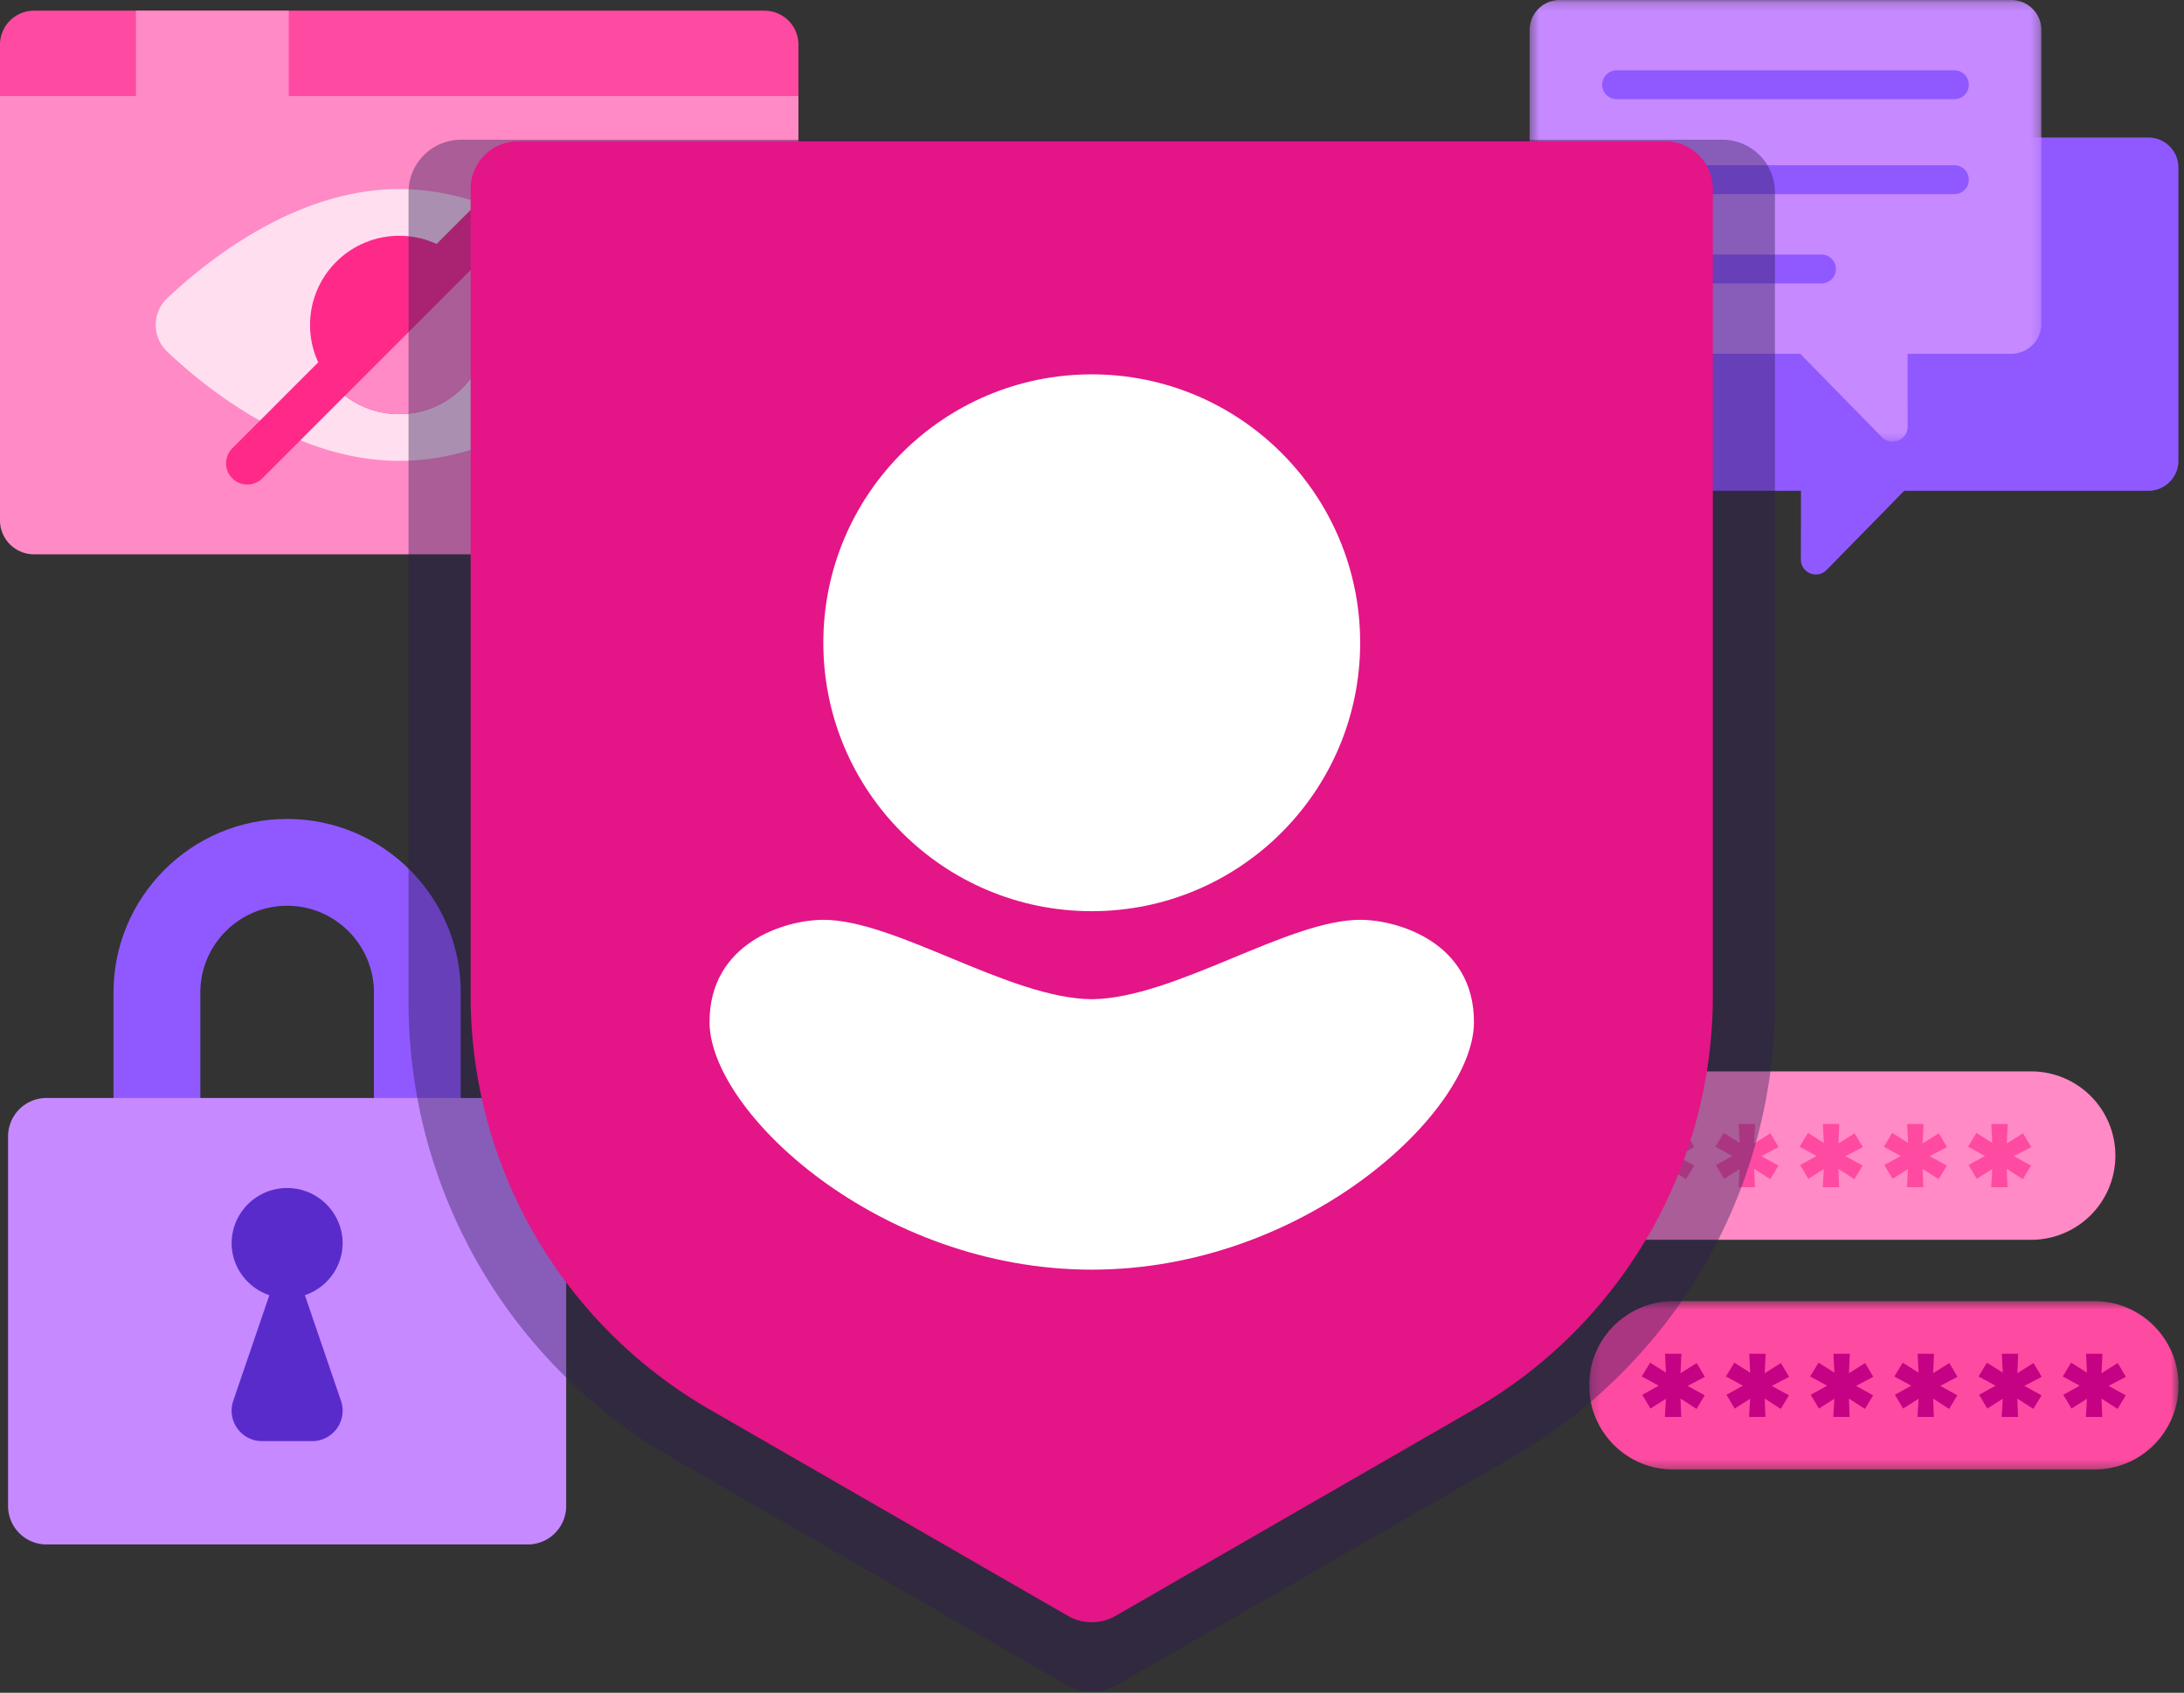 <svg xmlns="http://www.w3.org/2000/svg" xmlns:xlink="http://www.w3.org/1999/xlink" width="249" height="193" viewBox="0 0 249 193"><rect x="0" y="0" width="249" height="193" fill="#333333" stroke="none"/><defs><path id="a" d="M.177.504h67.2v19.2H.177z"/><path id="c" d="M.391.156h58.351v50.356H.391z"/></defs><g fill="none" fill-rule="evenodd"><path fill="#FF8AC5" d="M231.577 141.354h-84a9.6 9.6 0 0 1-9.6-9.6c0-5.3 4.298-9.6 9.6-9.6h84a9.6 9.6 0 1 1 0 19.2"/><path fill="#FF4AA2" d="M190.502 128.154l-.104 2.214 1.846-1.158.933 1.572-1.97 1.035 1.951 1.075-.934 1.551-1.826-1.179.083 2.09h-1.868l.125-2.069-1.765 1.117-.933-1.572 1.868-1.034-1.93-1.055.954-1.572 1.806 1.137-.105-2.152zM152.101 128.154l-.104 2.214 1.846-1.158.934 1.572-1.971 1.035 1.951 1.075-.933 1.551-1.827-1.179.083 2.09h-1.867l.125-2.069-1.765 1.117-.934-1.572 1.869-1.034-1.931-1.055.955-1.572 1.806 1.137-.105-2.152zM161.701 128.154l-.104 2.214 1.846-1.158.934 1.572-1.971 1.035 1.951 1.075-.933 1.551-1.827-1.179.083 2.09h-1.867l.125-2.069-1.765 1.117-.934-1.572 1.869-1.034-1.931-1.055.955-1.572 1.806 1.137-.105-2.152zM171.302 128.154l-.105 2.214 1.846-1.158.934 1.572-1.971 1.035 1.952 1.075-.934 1.551-1.827-1.179.083 2.09h-1.867l.125-2.069-1.764 1.117-.935-1.572 1.869-1.034-1.93-1.055.954-1.572 1.806 1.137-.105-2.152zM180.902 128.154l-.104 2.214 1.846-1.158.934 1.572-1.971 1.035 1.951 1.075-.934 1.551-1.826-1.179.083 2.09h-1.867l.124-2.069-1.764 1.117-.934-1.572 1.869-1.034-1.931-1.055.954-1.572 1.806 1.137-.105-2.152zM200.101 128.154l-.104 2.214 1.846-1.158.934 1.572-1.971 1.035 1.951 1.075-.933 1.551-1.827-1.179.083 2.09h-1.867l.125-2.069-1.765 1.117-.934-1.572 1.869-1.034-1.931-1.055.955-1.572 1.806 1.137-.105-2.152zM209.701 128.154l-.104 2.214 1.846-1.158.934 1.572-1.971 1.035 1.951 1.075-.933 1.551-1.827-1.179.083 2.09h-1.867l.125-2.069-1.765 1.117-.934-1.572 1.869-1.034-1.931-1.055.955-1.572 1.806 1.137-.105-2.152zM219.302 128.154l-.105 2.214 1.846-1.158.934 1.572-1.971 1.035 1.952 1.075-.934 1.551-1.827-1.179.083 2.09h-1.867l.125-2.069-1.764 1.117-.935-1.572 1.869-1.034-1.93-1.055.954-1.572 1.806 1.137-.105-2.152zM228.902 128.154l-.104 2.214 1.846-1.158.934 1.572-1.971 1.035 1.951 1.075-.934 1.551-1.826-1.179.083 2.09h-1.867l.124-2.069-1.764 1.117-.934-1.572 1.869-1.034-1.931-1.055.954-1.572 1.806 1.137-.105-2.152z"/><g transform="translate(181 147.844)"><mask id="b" fill="#fff"><use xlink:href="#a"/></mask><path fill="#FF4AA2" d="M57.777 19.704h-48c-5.302 0-9.6-4.298-9.6-9.601 0-5.301 4.298-9.6 9.6-9.6h48c5.302 0 9.6 4.299 9.6 9.6 0 5.303-4.298 9.6-9.6 9.6" mask="url(#b)"/></g><path fill="#C50284" d="M220.502 154.347l-.104 2.214 1.846-1.157.933 1.572-1.97 1.034 1.951 1.075-.934 1.552-1.826-1.179.083 2.09h-1.868l.125-2.07-1.765 1.117-.933-1.571 1.868-1.036-1.93-1.053.954-1.572 1.806 1.136-.105-2.152zM191.701 154.347l-.104 2.214 1.846-1.157.934 1.572-1.971 1.034 1.951 1.075-.933 1.552-1.827-1.179.083 2.09h-1.867l.125-2.07-1.765 1.117-.934-1.571 1.869-1.036-1.931-1.053.955-1.572 1.806 1.136-.105-2.152zM201.302 154.347l-.105 2.214 1.846-1.157.934 1.572-1.971 1.034 1.952 1.075-.934 1.552-1.827-1.179.083 2.09h-1.867l.125-2.07-1.764 1.117-.935-1.571 1.869-1.036-1.93-1.053.954-1.572 1.806 1.136-.105-2.152zM210.902 154.347l-.104 2.214 1.846-1.157.934 1.572-1.971 1.034 1.951 1.075-.934 1.552-1.826-1.179.083 2.09h-1.867l.124-2.07-1.764 1.117-.934-1.571 1.869-1.036-1.931-1.053.954-1.572 1.806 1.136-.105-2.152zM230.101 154.347l-.104 2.214 1.846-1.157.934 1.572-1.971 1.034 1.951 1.075-.933 1.552-1.827-1.179.083 2.09h-1.867l.125-2.07-1.765 1.117-.934-1.571 1.869-1.036-1.931-1.053.955-1.572 1.806 1.136-.105-2.152zM239.701 154.347l-.104 2.214 1.846-1.157.934 1.572-1.971 1.034 1.951 1.075-.933 1.552-1.827-1.179.083 2.09h-1.867l.125-2.07-1.765 1.117-.934-1.571 1.869-1.036-1.931-1.053.955-1.572 1.806 1.136-.105-2.152z"/><path fill="#9059FF" d="M32.736 103.267c-5.458 0-9.898 4.44-9.898 9.898v24.04c0 5.456 4.44 9.896 9.898 9.896 5.458 0 9.898-4.44 9.898-9.897v-24.039c0-5.458-4.44-9.898-9.898-9.898m0 53.733c-10.916 0-19.796-8.88-19.796-19.796v-24.039c0-10.916 8.88-19.794 19.796-19.794 10.916 0 19.796 8.879 19.796 19.794v24.04c0 10.914-8.88 19.794-19.796 19.794"/><path fill="#C689FF" d="M5.303 125.184h54.866a4.381 4.381 0 0 1 4.382 4.382v42.14a4.381 4.381 0 0 1-4.382 4.383H5.303a4.382 4.382 0 0 1-4.383-4.382v-42.14a4.382 4.382 0 0 1 4.383-4.383"/><path fill="#592BCB" d="M34.761 147.669c2.496-.848 4.304-3.186 4.304-5.97a6.33 6.33 0 0 0-12.659 0c0 2.784 1.808 5.122 4.304 5.97l-4.115 12.042c-.77 2.254.905 4.596 3.286 4.596h5.71c2.38 0 4.055-2.342 3.285-4.596l-4.115-12.042z"/><path fill="#FF4AA2" d="M91.032 10.903H0v-5.81a3.875 3.875 0 0 1 3.874-3.875h83.284a3.874 3.874 0 0 1 3.874 3.874v5.811z"/><path fill="#FF8AC5" d="M32.926 10.903V1.218H15.495v9.685H0v48.421a3.873 3.873 0 0 0 3.872 3.874h83.284a3.873 3.873 0 0 0 3.874-3.874v-48.42H32.926z"/><path fill="#FFDEF0" d="M71.966 34.004a4.193 4.193 0 0 1 0 6.094c-4.775 4.513-14.825 12.448-26.45 12.448-11.624 0-21.674-7.935-26.45-12.448a4.193 4.193 0 0 1 0-6.094c4.776-4.514 14.826-12.448 26.45-12.448 11.625 0 21.675 7.934 26.45 12.448"/><path fill="#FF298A" d="M38.326 29.86c-3.971 3.972-3.971 10.41 0 14.381 3.97 3.971 10.409 3.971 14.38 0 3.97-3.972 3.97-10.409 0-14.38-3.971-3.972-10.41-3.972-14.38 0"/><path fill="#FF8AC5" d="M38.326 44.241c3.97 3.971 10.409 3.971 14.38 0 3.97-3.972 3.97-10.409 0-14.38"/><path stroke="#FF298A" stroke-linecap="round" stroke-linejoin="round" stroke-width="4.842" d="M62.089 18.929L28.194 52.825"/><path fill="#9059FF" d="M244.936 15.679h-51.418a3.429 3.429 0 0 0-3.428 3.429V52.53a3.428 3.428 0 0 0 3.428 3.427h11.812l-.012 7.825c-.002 1.536 1.862 2.298 2.937 1.2l8.843-9.025h27.838a3.428 3.428 0 0 0 3.428-3.427V19.108a3.429 3.429 0 0 0-3.428-3.43"/><g transform="translate(174 -.156)"><mask id="d" fill="#fff"><use xlink:href="#c"/></mask><path fill="#C689FF" d="M55.31.156H3.822A3.432 3.432 0 0 0 .391 3.589v33.465a3.432 3.432 0 0 0 3.432 3.433H31.24l9.313 9.507c1.077 1.099 2.944.335 2.941-1.203l-.013-8.304h11.83a3.433 3.433 0 0 0 3.432-3.433V3.589A3.433 3.433 0 0 0 55.31.156" mask="url(#d)"/></g><path stroke="#9059FF" stroke-linecap="round" stroke-linejoin="round" stroke-width="3.296" d="M184.31 20.484h38.512M184.31 9.662h38.512M184.31 30.669h23.36"/><path fill="#2C1B52" fill-opacity=".4" d="M124.471 15.93H52.566a5.988 5.988 0 0 0-5.988 5.987v92.372a59.866 59.866 0 0 0 29.98 51.872l44.923 25.883a5.988 5.988 0 0 0 5.981 0l44.923-25.883a59.866 59.866 0 0 0 29.98-51.872v-92.36a5.998 5.998 0 0 0-5.999-6h-71.895z"/><path fill="#E31587" d="M124.471 16.099H59.102a5.444 5.444 0 0 0-5.443 5.442v92.002a54.428 54.428 0 0 0 27.254 47.159l40.84 23.53a5.45 5.45 0 0 0 5.437 0l40.84-23.53a54.428 54.428 0 0 0 27.253-47.159V21.551a5.452 5.452 0 0 0-5.453-5.452h-65.359z"/><path fill="#FFF" d="M155.074 73.284c0-16.9-13.702-30.603-30.603-30.603-16.9 0-30.603 13.702-30.603 30.603 0 16.902 13.702 30.604 30.603 30.604 16.901 0 30.603-13.702 30.603-30.604m0 31.587c-8.269 0-21.176 8.964-30.603 9.053-9.426-.089-22.334-9.053-30.603-9.053-4.325 0-12.974 2.6-12.974 11.652 0 10.218 19.272 28.235 43.577 28.235 24.306 0 43.577-18.017 43.577-28.235 0-9.052-8.649-11.652-12.974-11.652"/></g></svg>